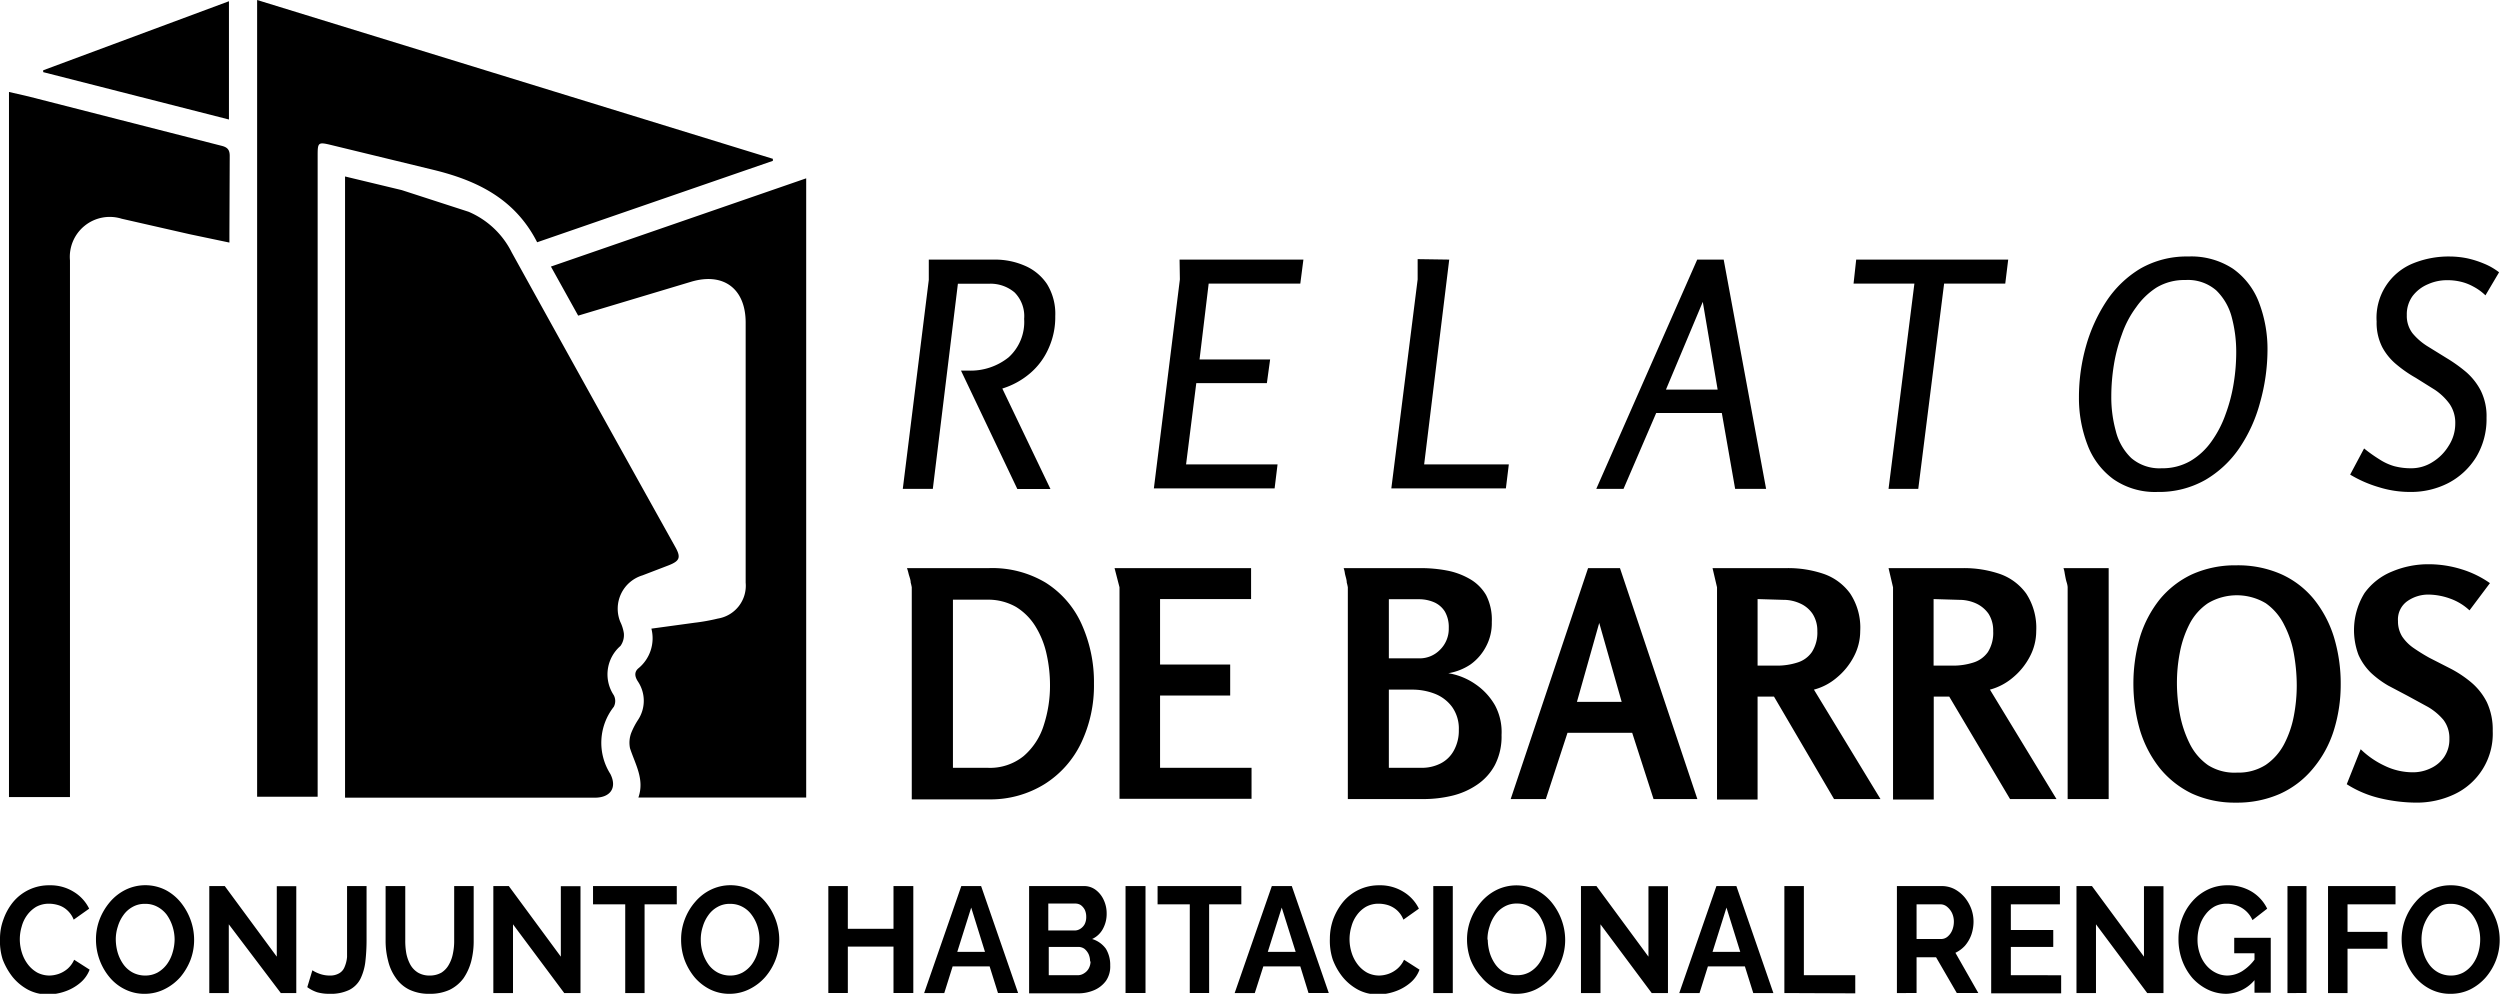 <svg xmlns="http://www.w3.org/2000/svg" viewBox="0 0 161.5 64.2" ><path d="M43.22 36.51l-1.72.66a2.25 2.25 0 0 0-1.43 3 2.57 2.57 0 0 1 .23.73 1.2 1.2 0 0 1-.22.83 2.43 2.43 0 0 0-.43 3.18.8.8 0 0 1 0 .75 3.76 3.76 0 0 0-.22 4.34c.45.89 0 1.53-1 1.53H22.7h-.41V11.4l3.66.88 4.32 1.4a5.53 5.53 0 0 1 2.79 2.63q5.27 9.53 10.55 19c.39.69.31.92-.39 1.2zm6.71-26.25a.53.53 0 0 0 0 .13L34.7 15.65c-1.44-2.83-3.92-4-6.71-4.68l-6.67-1.62c-.76-.18-.8-.13-.8.67v41.45h-3.91V0zm2.15 1.26v40H41.24c.41-1.17-.2-2.14-.54-3.18a1.79 1.79 0 0 1 .08-1 4.81 4.81 0 0 1 .44-.84 2.24 2.24 0 0 0 0-2.46c-.2-.3-.27-.6 0-.85a2.51 2.51 0 0 0 .86-2.58l2.78-.38a12.54 12.54 0 0 0 1.51-.27 2.15 2.15 0 0 0 1.8-2.32v-2.91-13.89c0-2.19-1.43-3.26-3.52-2.64l-7.3 2.19-1.76-3.17zm-37.26 3.6v.55l-2.57-.54-4.39-1a2.58 2.58 0 0 0-3.34 2.69v34.67H.58V5.94l1.26.29 12.44 3.18c.38.09.56.23.56.66l-.02 5.05zM14.79.08v7.64l-12-3.06v-.12zm45.47 31.5h-1.94L60 18.08v-1.31h4.26a4.79 4.79 0 0 1 1.93.39 3.27 3.27 0 0 1 1.44 1.18 3.65 3.65 0 0 1 .54 2.08 4.87 4.87 0 0 1-.43 2.08 4.48 4.48 0 0 1-1.18 1.6 5.06 5.06 0 0 1-1.81 1l3.11 6.49h-2.14l-3.64-7.65h.46a3.92 3.92 0 0 0 2.62-.86 3.08 3.08 0 0 0 1-2.48 2.17 2.17 0 0 0-.62-1.71 2.4 2.4 0 0 0-1.66-.56h-2zM76.2 16.77h8l-.2 1.55h-5.92l-.59 4.9h4.56l-.21 1.53h-4.56L76.62 30h5.91l-.19 1.55h-7.8l1.68-13.5zm17.42 0L92 30h5.47l-.19 1.55h-7.4l1.7-13.5v-1.31zm17.73 0l2.74 14.81h-2l-.86-4.9h-4.24l-2.11 4.9h-1.76l6.52-14.81zM110 19.5l-2.38 5.67h3.34zm9.91-2.73h9.82l-.19 1.55h-3.95l-1.67 13.26H122l1.67-13.26h-3.93zm19.47 15.01a4.71 4.71 0 0 1-2.86-.83 4.86 4.86 0 0 1-1.67-2.22 8.43 8.43 0 0 1-.55-3.07 12.13 12.13 0 0 1 .45-3.28 10.41 10.41 0 0 1 1.33-2.93 6.86 6.86 0 0 1 2.19-2.1 6 6 0 0 1 3.09-.78 4.91 4.91 0 0 1 2.89.79 4.72 4.72 0 0 1 1.68 2.18 8.41 8.41 0 0 1 .55 3.11A12.62 12.62 0 0 1 146 26a9.68 9.68 0 0 1-1.34 2.95 6.85 6.85 0 0 1-2.19 2.05 6.05 6.05 0 0 1-3.09.78zm.27-1.53a3.61 3.61 0 0 0 1.85-.47 4.4 4.4 0 0 0 1.36-1.26 7 7 0 0 0 .92-1.78 10.51 10.51 0 0 0 .52-2 12.53 12.53 0 0 0 .16-2 8.67 8.67 0 0 0-.29-2.25 3.72 3.72 0 0 0-1-1.73 2.78 2.78 0 0 0-2-.67 3.49 3.49 0 0 0-1.85.48 4.69 4.69 0 0 0-1.32 1.27 6.48 6.48 0 0 0-.93 1.77 10.51 10.51 0 0 0-.52 2 12.72 12.72 0 0 0-.16 2 8.17 8.17 0 0 0 .29 2.23 3.62 3.62 0 0 0 1 1.75 2.8 2.8 0 0 0 1.97.66zm18.61-13.68a5.84 5.84 0 0 1 1.09.11 6.24 6.24 0 0 1 1.09.34 4.2 4.2 0 0 1 1 .57l-.88 1.49a3.36 3.36 0 0 0-.77-.56 3.17 3.17 0 0 0-.82-.32 3.71 3.71 0 0 0-.9-.1 3 3 0 0 0-1.22.26 2.42 2.42 0 0 0-1 .77 2 2 0 0 0-.37 1.23 1.84 1.84 0 0 0 .37 1.17 4 4 0 0 0 1 .86l1.23.76a9.7 9.7 0 0 1 1.24.89 4.07 4.07 0 0 1 .94 1.2 3.71 3.71 0 0 1 .37 1.75 4.75 4.75 0 0 1-.67 2.54 4.63 4.63 0 0 1-1.79 1.67 5.26 5.26 0 0 1-2.47.58 6.7 6.7 0 0 1-2-.3 7.88 7.88 0 0 1-1.88-.82l.9-1.69a9.76 9.76 0 0 0 1 .71 3.57 3.57 0 0 0 .93.43 4.18 4.18 0 0 0 1.12.14 2.54 2.54 0 0 0 1.37-.4 3.13 3.13 0 0 0 1.05-1.06 2.62 2.62 0 0 0 .42-1.43 2.14 2.14 0 0 0-.37-1.27 3.76 3.76 0 0 0-.95-.91l-1.23-.77a8.14 8.14 0 0 1-1.23-.85 3.73 3.73 0 0 1-.94-1.14 3.47 3.47 0 0 1-.36-1.65 3.79 3.79 0 0 1 2.39-3.77 6.1 6.1 0 0 1 2.34-.43zM70.67 44.18a8.6 8.6 0 0 1-.83 3.82 6.38 6.38 0 0 1-2.34 2.64 6.63 6.63 0 0 1-3.6 1h-5v-13.7a3 3 0 0 0-.07-.31c0-.19-.09-.38-.14-.59a2.86 2.86 0 0 0-.1-.34h5.31a6.72 6.72 0 0 1 3.65.94 6.13 6.13 0 0 1 2.3 2.63 9.1 9.1 0 0 1 .82 3.91zm-2.84.08a9.15 9.15 0 0 0-.22-2 5.72 5.72 0 0 0-.71-1.78 3.83 3.83 0 0 0-1.26-1.27 3.63 3.63 0 0 0-1.89-.47h-2.19V49.6h2.23a3.45 3.45 0 0 0 2.34-.76 4.31 4.31 0 0 0 1.3-2 8.21 8.21 0 0 0 .4-2.58zM72 36.7h8.82v2h-5.88v4.23h4.53v2h-4.53v4.67h5.91v2h-8.53V37.94zm24.37 3.48a3.19 3.19 0 0 1-.37 1.58 3.29 3.29 0 0 1-1 1.16 3.63 3.63 0 0 1-1.44.57 4.26 4.26 0 0 1 1.74.7 4.13 4.13 0 0 1 1.28 1.38 3.65 3.65 0 0 1 .42 1.91 4 4 0 0 1-.43 1.94 3.58 3.58 0 0 1-1.16 1.28 4.87 4.87 0 0 1-1.63.71 8 8 0 0 1-1.82.21h-4.89V37.94a3 3 0 0 0-.07-.31c0-.19-.08-.38-.12-.59a1.6 1.6 0 0 0-.08-.34h5a9.1 9.1 0 0 1 1.64.15 4.68 4.68 0 0 1 1.47.53A2.86 2.86 0 0 1 96 38.44a3.47 3.47 0 0 1 .37 1.74zm-2.78.39a2 2 0 0 0-.25-1.06 1.55 1.55 0 0 0-.69-.6 2.47 2.47 0 0 0-1-.2h-1.93v3.82h2A1.83 1.83 0 0 0 93 42a1.9 1.9 0 0 0 .59-1.43zm.65 6.59a2.41 2.41 0 0 0-.44-1.5 2.52 2.52 0 0 0-1.13-.85 4 4 0 0 0-1.46-.26h-1.49v5.05h2.09a2.65 2.65 0 0 0 1.25-.28 2 2 0 0 0 .86-.84 2.63 2.63 0 0 0 .32-1.32zm10.41-10.46l5 14.92h-2.83l-1.38-4.28h-4.18l-1.4 4.28h-2.27l5-14.92zm-1.34 3.54l-1.44 5.1h2.89zm7.32-3.54h4.81a7.12 7.12 0 0 1 2.36.37 3.55 3.55 0 0 1 1.72 1.27 4 4 0 0 1 .65 2.43 3.53 3.53 0 0 1-.42 1.66 4.38 4.38 0 0 1-1.1 1.35 3.72 3.72 0 0 1-1.47.77l4.3 7.07h-3L114.6 45h-1.06v6.65h-2.62V37.94zm2.91 2V43h1.23a4.29 4.29 0 0 0 1.34-.2 1.76 1.76 0 0 0 .94-.68 2.33 2.33 0 0 0 .35-1.35 2 2 0 0 0-.31-1.12 1.89 1.89 0 0 0-.81-.67 2.59 2.59 0 0 0-1.09-.23zm8.46-2h4.81a7.17 7.17 0 0 1 2.36.37 3.55 3.55 0 0 1 1.72 1.27 4.05 4.05 0 0 1 .65 2.43 3.53 3.53 0 0 1-.42 1.66 4.38 4.38 0 0 1-1.1 1.35 3.79 3.79 0 0 1-1.47.77l4.3 7.07h-3L125.92 45h-1v6.65h-2.63V37.94zm2.91 2V43h1.23a4.29 4.29 0 0 0 1.34-.2 1.8 1.8 0 0 0 .94-.68 2.33 2.33 0 0 0 .34-1.35 2 2 0 0 0-.3-1.12 2 2 0 0 0-.81-.67 2.63 2.63 0 0 0-1.09-.23zm8.39-2h2.92v14.92h-2.65V37.94s0-.12-.06-.31-.09-.38-.13-.59a1.6 1.6 0 0 0-.08-.34zm11.14 15.15a6.63 6.63 0 0 1-2.85-.59 6.09 6.09 0 0 1-2.08-1.65 7.41 7.41 0 0 1-1.27-2.45 10.86 10.86 0 0 1 0-6 7.38 7.38 0 0 1 1.28-2.44 6 6 0 0 1 2.09-1.62 6.78 6.78 0 0 1 2.85-.58 6.92 6.92 0 0 1 2.9.57 5.8 5.8 0 0 1 2.11 1.61 7.37 7.37 0 0 1 1.3 2.45 10.37 10.37 0 0 1 .44 3.08 9.9 9.9 0 0 1-.46 3 7.17 7.17 0 0 1-1.34 2.43 5.92 5.92 0 0 1-2.12 1.62 6.84 6.84 0 0 1-2.85.57zm.08-1.94a3.27 3.27 0 0 0 1.85-.5 3.71 3.71 0 0 0 1.18-1.33 6.52 6.52 0 0 0 .63-1.82 10.42 10.42 0 0 0 .19-2 11.78 11.78 0 0 0-.18-2 6.47 6.47 0 0 0-.63-1.89 3.7 3.7 0 0 0-1.19-1.4 3.65 3.65 0 0 0-3.74 0 3.62 3.62 0 0 0-1.18 1.33 6.77 6.77 0 0 0-.63 1.84 10.29 10.29 0 0 0-.19 2 11 11 0 0 0 .19 2 7.25 7.25 0 0 0 .63 1.89 3.7 3.7 0 0 0 1.19 1.4 3.19 3.19 0 0 0 1.88.48zm12.38-13.46a7.13 7.13 0 0 1 2.1.32 6.49 6.49 0 0 1 1.85.9l-1.32 1.76a3.59 3.59 0 0 0-1.25-.76 4.25 4.25 0 0 0-1.4-.26 2.35 2.35 0 0 0-1.36.42 1.45 1.45 0 0 0-.61 1.29 1.85 1.85 0 0 0 .27 1 2.81 2.81 0 0 0 .75.75 12.17 12.17 0 0 0 1 .62l1.39.71a7.35 7.35 0 0 1 1.33.89 4.06 4.06 0 0 1 1 1.27 4.16 4.16 0 0 1 .38 1.86 4.32 4.32 0 0 1-2.5 4.1 5.68 5.68 0 0 1-2.43.53 10.31 10.31 0 0 1-2.33-.28 6.91 6.91 0 0 1-2.17-.91l.9-2.26a5.64 5.64 0 0 0 1.55 1.07 4.16 4.16 0 0 0 1.8.42 2.61 2.61 0 0 0 1.15-.25 2.13 2.13 0 0 0 .88-.72 2 2 0 0 0 .35-1.19 1.93 1.93 0 0 0-.38-1.22 3.81 3.81 0 0 0-1-.84l-1.32-.72-1.25-.66a6.13 6.13 0 0 1-1.11-.82 3.77 3.77 0 0 1-.81-1.16 4.56 4.56 0 0 1 .39-4 4.07 4.07 0 0 1 1.78-1.39 6 6 0 0 1 2.37-.47zM0 60.64a3.53 3.53 0 0 1 .22-1.24 3.73 3.73 0 0 1 .62-1.12 3 3 0 0 1 2.37-1.09 2.83 2.83 0 0 1 1.55.42 2.61 2.61 0 0 1 1 1.09l-1 .71a1.6 1.6 0 0 0-.43-.62 1.47 1.47 0 0 0-.57-.32 2.06 2.06 0 0 0-.59-.09 1.7 1.7 0 0 0-.83.2 2 2 0 0 0-.59.54 2.19 2.19 0 0 0-.35.74 2.86 2.86 0 0 0-.12.82 2.89 2.89 0 0 0 .14.88 2.43 2.43 0 0 0 .39.75 2 2 0 0 0 .6.52 1.73 1.73 0 0 0 .78.19 1.92 1.92 0 0 0 .61-.11 1.8 1.8 0 0 0 .58-.34 1.68 1.68 0 0 0 .41-.57l1 .64a2.08 2.08 0 0 1-.63.87 3.06 3.06 0 0 1-1 .55 3.38 3.38 0 0 1-1.07.18 2.7 2.7 0 0 1-1.27-.3 3.31 3.31 0 0 1-1-.82 4.33 4.33 0 0 1-.65-1.15A3.9 3.9 0 0 1 0 60.64zm9.37 3.56a2.79 2.79 0 0 1-1.3-.29 3 3 0 0 1-1-.79A3.74 3.74 0 0 1 6.43 62a3.81 3.81 0 0 1-.23-1.3 3.6 3.6 0 0 1 .24-1.32 3.92 3.92 0 0 1 .67-1.12 3.19 3.19 0 0 1 1-.78 2.92 2.92 0 0 1 2.56 0 3.13 3.13 0 0 1 1 .81 3.94 3.94 0 0 1 .64 1.13 3.77 3.77 0 0 1 .23 1.29 3.66 3.66 0 0 1-.23 1.29 3.94 3.94 0 0 1-.66 1.12 3.31 3.31 0 0 1-1 .77 2.85 2.85 0 0 1-1.28.31zm-1.89-3.5a3.14 3.14 0 0 0 .13.86 2.63 2.63 0 0 0 .37.75 1.77 1.77 0 0 0 .6.52 1.72 1.72 0 0 0 .8.19 1.65 1.65 0 0 0 .81-.2 1.94 1.94 0 0 0 .6-.54 2.37 2.37 0 0 0 .36-.75 3 3 0 0 0 .13-.83 2.83 2.83 0 0 0-.14-.87 2.7 2.7 0 0 0-.37-.74 1.84 1.84 0 0 0-.6-.51 1.59 1.59 0 0 0-.79-.19 1.56 1.56 0 0 0-.82.2 1.76 1.76 0 0 0-.59.53 2.42 2.42 0 0 0-.36.74 2.63 2.63 0 0 0-.13.84zm7.3-.99v4.44h-1.26v-6.91h1l3.36 4.56v-4.55h1.26v6.9h-1zm5.4 2.97a2 2 0 0 0 .42.21 1.91 1.91 0 0 0 .71.13 1.14 1.14 0 0 0 .59-.14.79.79 0 0 0 .35-.39 2.1 2.1 0 0 0 .17-.67v-1-3.58h1.26v3.49a12.2 12.2 0 0 1-.08 1.41 3.47 3.47 0 0 1-.32 1.1 1.65 1.65 0 0 1-.72.71 2.75 2.75 0 0 1-1.28.25 2.8 2.8 0 0 1-.79-.1 2.29 2.29 0 0 1-.64-.33zm7.58 1.52a2.93 2.93 0 0 1-1.32-.27 2.27 2.27 0 0 1-.88-.77 3.14 3.14 0 0 1-.49-1.1 5.09 5.09 0 0 1-.16-1.3v-3.52h1.27v3.52a4.61 4.61 0 0 0 .07.84 2.55 2.55 0 0 0 .26.72 1.41 1.41 0 0 0 .49.51 1.44 1.44 0 0 0 .75.19 1.51 1.51 0 0 0 .77-.19 1.42 1.42 0 0 0 .48-.52 2.28 2.28 0 0 0 .26-.72 3.83 3.83 0 0 0 .08-.83v-3.52h1.26v3.52a5.24 5.24 0 0 1-.16 1.34 3.57 3.57 0 0 1-.5 1.1 2.47 2.47 0 0 1-.89.74 3 3 0 0 1-1.29.26zm5.38-4.49v4.44h-1.27v-6.91h1l3.36 4.56v-4.55h1.27v6.9h-1.05zm10.58-1.29h-2.08v5.73h-1.25v-5.73h-2.08v-1.18h5.41zm3.44 5.78a2.79 2.79 0 0 1-1.3-.29 3.18 3.18 0 0 1-1-.79 3.94 3.94 0 0 1-.64-1.12 3.81 3.81 0 0 1-.22-1.3 3.6 3.6 0 0 1 .24-1.32 3.71 3.71 0 0 1 .67-1.12 3.08 3.08 0 0 1 1-.78 2.92 2.92 0 0 1 2.56 0 3.13 3.13 0 0 1 1 .81 3.94 3.94 0 0 1 .64 1.13 3.77 3.77 0 0 1 .23 1.29A3.66 3.66 0 0 1 50.1 62a3.75 3.75 0 0 1-.67 1.12 3.27 3.27 0 0 1-1 .77 2.85 2.85 0 0 1-1.27.31zm-1.89-3.5a2.8 2.8 0 0 0 .13.86 2.63 2.63 0 0 0 .37.75 1.77 1.77 0 0 0 .6.52 1.72 1.72 0 0 0 .8.19 1.65 1.65 0 0 0 .81-.2 1.94 1.94 0 0 0 .6-.54 2.37 2.37 0 0 0 .36-.75 3 3 0 0 0 .12-.83 2.82 2.82 0 0 0-.13-.87 2.47 2.47 0 0 0-.38-.74 1.71 1.71 0 0 0-.59-.51 1.62 1.62 0 0 0-.79-.19 1.56 1.56 0 0 0-.82.2 1.76 1.76 0 0 0-.59.53 2.42 2.42 0 0 0-.36.74 2.63 2.63 0 0 0-.13.84zM59 57.24v6.91h-1.28v-3h-2.95v3h-1.26v-6.91h1.26V60h2.95v-2.76zm3.1 0h1.28l2.39 6.91h-1.3l-.54-1.72h-2.39L61 64.15h-1.3zm1.53 4.25l-.89-2.86-.9 2.86zm8.09.88a1.62 1.62 0 0 1-.28 1 1.85 1.85 0 0 1-.77.6 2.59 2.59 0 0 1-1 .2h-3.19v-6.93H70a1.24 1.24 0 0 1 .8.26 1.68 1.68 0 0 1 .51.66 2 2 0 0 1 .18.84 2 2 0 0 1-.24 1 1.49 1.49 0 0 1-.7.66 1.7 1.7 0 0 1 .89.63 2 2 0 0 1 .28 1.08zm-4-4v1.74h1.68a.68.68 0 0 0 .39-.11.81.81 0 0 0 .28-.3 1 1 0 0 0 .1-.47 1.06 1.06 0 0 0-.09-.45.88.88 0 0 0-.26-.31.65.65 0 0 0-.36-.1zm2.7 3.73a1.16 1.16 0 0 0-.1-.47 1 1 0 0 0-.27-.34.69.69 0 0 0-.39-.12h-1.91V63h1.87a.75.75 0 0 0 .42-.13.84.84 0 0 0 .3-.32 1 1 0 0 0 .11-.43zm2.29 2.05v-6.91H74v6.91zm7.48-5.73h-2.08v5.73h-1.25v-5.73h-2.08v-1.18h5.41zm1.97-1.18h1.29l2.39 6.91h-1.31L84 62.43h-2.39l-.55 1.72h-1.3zm1.54 4.25l-.9-2.86-.9 2.86zm2.21-.85a3.76 3.76 0 0 1 .21-1.24 4 4 0 0 1 .63-1.12 3 3 0 0 1 2.35-1.09 2.84 2.84 0 0 1 1.56.42 2.61 2.61 0 0 1 1 1.09l-1 .71a1.6 1.6 0 0 0-.43-.62 1.63 1.63 0 0 0-.57-.32 2.06 2.06 0 0 0-.59-.09 1.67 1.67 0 0 0-.83.2 1.91 1.91 0 0 0-.59.54 2.19 2.19 0 0 0-.35.74 2.86 2.86 0 0 0-.12.82 2.89 2.89 0 0 0 .14.88 2.43 2.43 0 0 0 .39.75 2 2 0 0 0 .6.52 1.73 1.73 0 0 0 .78.19 1.92 1.92 0 0 0 .61-.11 1.8 1.8 0 0 0 .58-.34 1.68 1.68 0 0 0 .42-.57l1 .64a2 2 0 0 1-.62.87 3.06 3.06 0 0 1-1 .55 3.38 3.38 0 0 1-1.07.18 2.67 2.67 0 0 1-1.27-.3 3.31 3.31 0 0 1-1-.82 4.07 4.07 0 0 1-.65-1.15 3.9 3.9 0 0 1-.18-1.33zm6.68 3.51v-6.91h1.26v6.91zm5.41.05a2.79 2.79 0 0 1-1.3-.29 3 3 0 0 1-1-.79A3.74 3.74 0 0 1 95 62a3.81 3.81 0 0 1-.23-1.29 3.6 3.6 0 0 1 .24-1.32 3.92 3.92 0 0 1 .67-1.12 3.19 3.19 0 0 1 1-.78 2.92 2.92 0 0 1 2.56 0 3.13 3.13 0 0 1 1 .81 3.94 3.94 0 0 1 .64 1.13 3.77 3.77 0 0 1 .23 1.29 3.66 3.66 0 0 1-.24 1.31 3.94 3.94 0 0 1-.66 1.12 3.31 3.31 0 0 1-1 .77 2.85 2.85 0 0 1-1.21.28zm-1.89-3.5a3.14 3.14 0 0 0 .13.86 2.63 2.63 0 0 0 .37.75 1.77 1.77 0 0 0 .6.52A1.72 1.72 0 0 0 98 63a1.65 1.65 0 0 0 .81-.2 1.94 1.94 0 0 0 .6-.54 2.37 2.37 0 0 0 .36-.75 3 3 0 0 0 .13-.83 2.83 2.83 0 0 0-.14-.87 2.7 2.7 0 0 0-.37-.74 1.84 1.84 0 0 0-.6-.51 1.59 1.59 0 0 0-.79-.19 1.56 1.56 0 0 0-.82.2 1.76 1.76 0 0 0-.59.53 2.42 2.42 0 0 0-.36.74 2.63 2.63 0 0 0-.14.86zm7.28-.99v4.44h-1.26v-6.91h1l3.36 4.56v-4.55h1.26v6.9h-1.05zm7.49-2.47h1.29l2.39 6.91h-1.3l-.54-1.72h-2.39l-.54 1.72h-1.31zm1.54 4.25l-.89-2.86-.9 2.86zm2.85 2.66v-6.91h1.26V63h3.32v1.17zm7.27 0v-6.91h2.88a1.81 1.81 0 0 1 .83.19 2.24 2.24 0 0 1 .66.53 2.61 2.61 0 0 1 .43.74 2.4 2.4 0 0 1 .15.84 2.64 2.64 0 0 1-.14.84 2.28 2.28 0 0 1-.41.71 2 2 0 0 1-.62.46l1.48 2.6h-1.39l-1.34-2.31h-1.26v2.31zm1.27-3.49h1.58a.64.64 0 0 0 .42-.15 1.07 1.07 0 0 0 .3-.41 1.47 1.47 0 0 0 .11-.56 1.31 1.31 0 0 0-.13-.58 1.2 1.2 0 0 0-.33-.4.66.66 0 0 0-.42-.14h-1.53zm9.34 2.34v1.17h-4.52v-6.93h4.44v1.18h-3.17v1.66h2.74v1.09h-2.74V63zm2.25-3.29v4.44h-1.26v-6.91h1l3.36 4.56v-4.55h1.26v6.9h-1.05zm8.43 4.49a2.77 2.77 0 0 1-1.2-.27 3.25 3.25 0 0 1-1-.75 3.73 3.73 0 0 1-.66-1.13 3.94 3.94 0 0 1-.24-1.39 3.71 3.71 0 0 1 .24-1.34 3.47 3.47 0 0 1 .67-1.11 3.1 3.1 0 0 1 1-.75 2.89 2.89 0 0 1 1.25-.27 2.94 2.94 0 0 1 1.57.41 2.62 2.62 0 0 1 1 1.1l-.95.74a1.73 1.73 0 0 0-.69-.79 1.84 1.84 0 0 0-1-.27 1.61 1.61 0 0 0-.76.18 1.87 1.87 0 0 0-.58.51 2.25 2.25 0 0 0-.38.74 2.86 2.86 0 0 0-.14.89 2.67 2.67 0 0 0 .15.91 2.24 2.24 0 0 0 .4.73 1.91 1.91 0 0 0 .61.49 1.66 1.66 0 0 0 .77.19 1.87 1.87 0 0 0 .95-.28 3 3 0 0 0 .84-.8v1.33a2.46 2.46 0 0 1-1.85.93zm1.81-2.62h-1.31v-1h2.36v3.55h-1.05zm2.13 2.57v-6.91H149v6.91zm2.62 0v-6.91h4.36v1.18h-3.1v1.78h2.58v1.09h-2.58v2.86zm7.93.05a2.79 2.79 0 0 1-1.3-.29 3.07 3.07 0 0 1-1-.79 3.71 3.71 0 0 1-.64-1.13 3.74 3.74 0 0 1 0-2.61 3.71 3.71 0 0 1 .67-1.12 3.08 3.08 0 0 1 1-.78 2.73 2.73 0 0 1 1.27-.29 2.76 2.76 0 0 1 1.29.3 3.13 3.13 0 0 1 1 .81 4.18 4.18 0 0 1 .64 1.13 3.77 3.77 0 0 1 .23 1.29 3.66 3.66 0 0 1-.24 1.31 3.75 3.75 0 0 1-.67 1.12 3.27 3.27 0 0 1-1 .77 2.85 2.85 0 0 1-1.25.28zm-1.89-3.5a2.8 2.8 0 0 0 .13.86 2.39 2.39 0 0 0 .37.75 1.77 1.77 0 0 0 .6.52 1.72 1.72 0 0 0 .8.19 1.68 1.68 0 0 0 .81-.2 1.94 1.94 0 0 0 .6-.54 2.37 2.37 0 0 0 .36-.75 3 3 0 0 0 .12-.83 2.82 2.82 0 0 0-.13-.87 2.47 2.47 0 0 0-.38-.74 1.8 1.8 0 0 0-.59-.51 1.62 1.62 0 0 0-.79-.19 1.54 1.54 0 0 0-.82.2 1.67 1.67 0 0 0-.59.53 2.7 2.7 0 0 0-.37.74 2.94 2.94 0 0 0-.12.84z"/></svg>